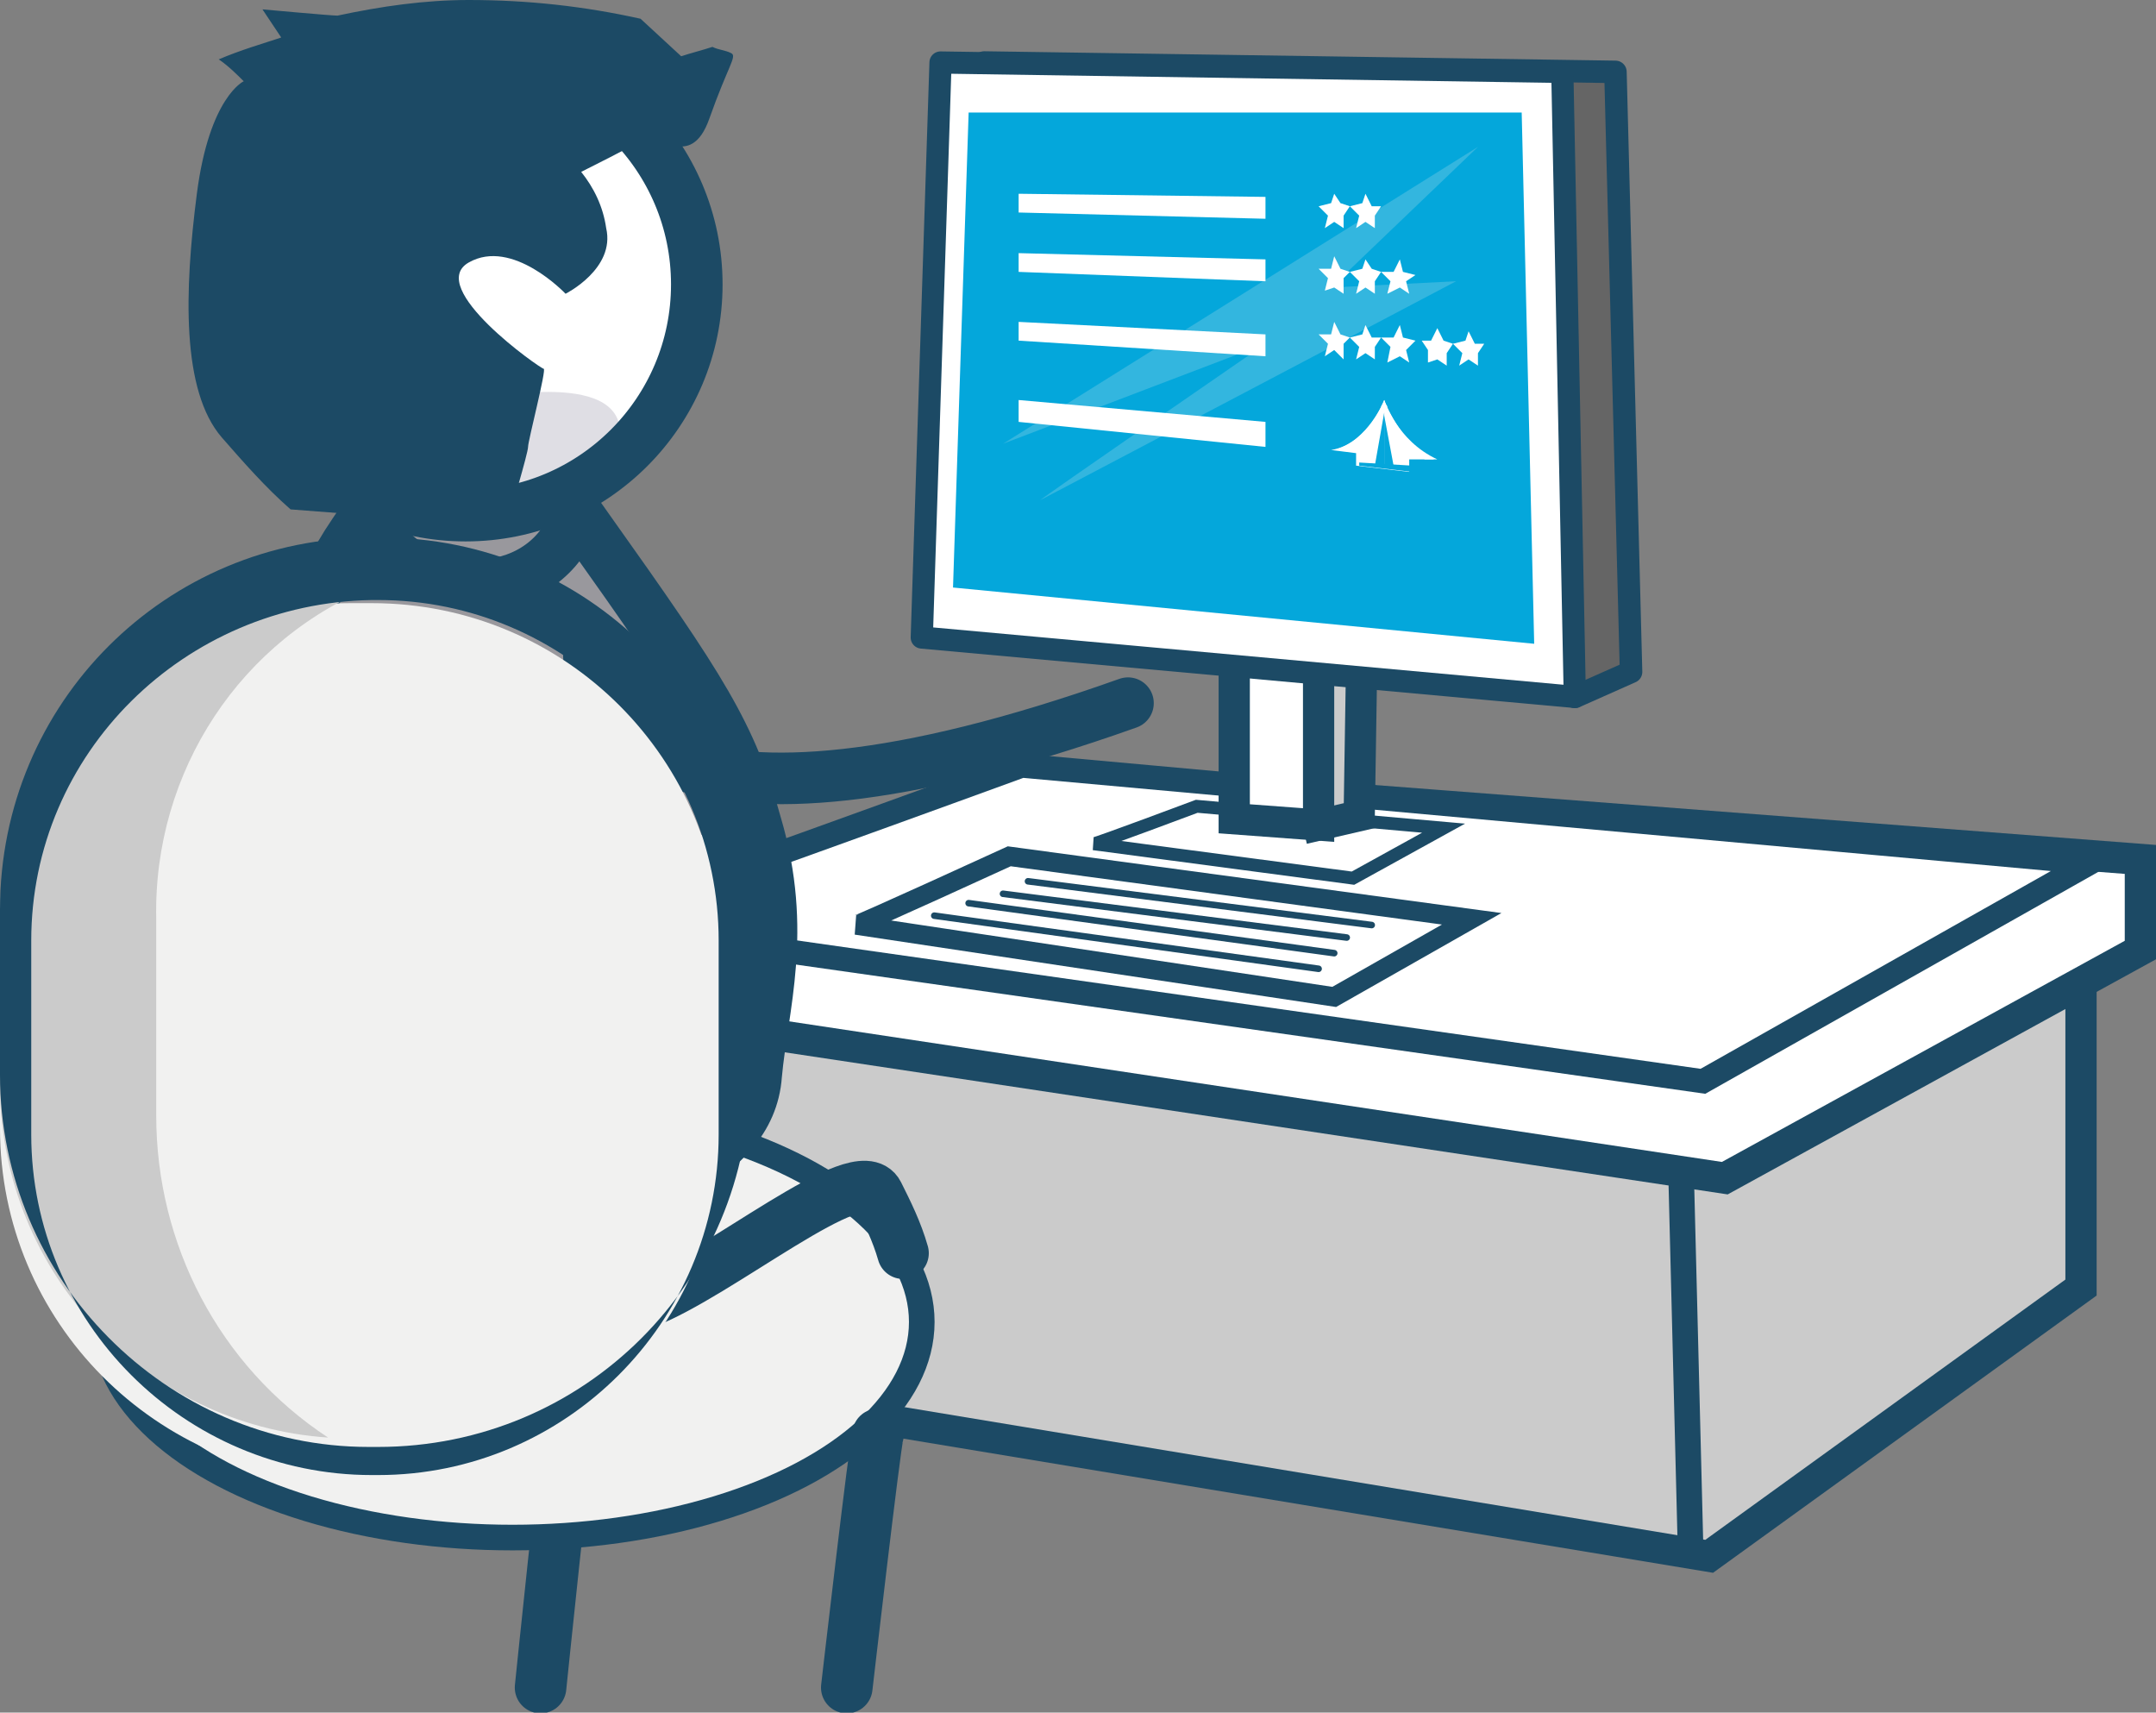 <?xml version="1.0" encoding="utf-8"?>
<!-- Generator: Adobe Illustrator 19.2.1, SVG Export Plug-In . SVG Version: 6.00 Build 0)  -->
<svg version="1.1" id="Capa_1" xmlns="http://www.w3.org/2000/svg" xmlns:xlink="http://www.w3.org/1999/xlink" x="0px" y="0px"
	 viewBox="0 0 69 54.8" style="enable-background:new 0 0 69 54.8;" xml:space="preserve">
<rect x="0" y="0" width="69" height="54.8" fill="#808080" stroke="none"/>
<style type="text/css">
	.st0{fill:#CBCBCB;stroke:#1C4A65;stroke-linecap:round;stroke-miterlimit:10;}
	.st1{fill:#FFFFFF;stroke:#1C4A65;stroke-linecap:round;stroke-miterlimit:10;}
	.st2{fill:#FFFFFF;stroke:#1C4A65;stroke-width:0.77;stroke-linecap:round;stroke-miterlimit:10;}
	.st3{fill:#FFFFFF;stroke:#1C4A65;stroke-width:0.41;stroke-linecap:round;stroke-miterlimit:10;}
	.st4{fill:#FFFFFF;stroke:#1C4A65;stroke-width:0.62;stroke-linecap:round;stroke-miterlimit:10;}
	.st5{fill:#656565;stroke:#1C4A65;stroke-width:0.72;stroke-linecap:round;stroke-linejoin:round;stroke-miterlimit:10;}
	.st6{fill:#FFFFFF;stroke:#1C4A65;stroke-width:0.71;stroke-linecap:round;stroke-linejoin:round;stroke-miterlimit:10;}
	.st7{fill:#04A7DB;}
	.st8{opacity:0.2;fill:#F1F1F0;enable-background:new    ;}
	.st9{fill:none;stroke:#1C4A65;stroke-width:0.21;stroke-linecap:round;stroke-miterlimit:10;}
	.st10{fill:none;stroke:#1C4A65;stroke-width:0.82;stroke-linecap:round;stroke-miterlimit:10;}
	.st11{fill:none;stroke:#1C4A65;stroke-width:1.65;stroke-linecap:round;stroke-miterlimit:10;}
	.st12{fill:#F1F1F0;stroke:#1C4A65;stroke-width:0.82;stroke-linecap:round;stroke-miterlimit:10;}
	.st13{fill:#99989D;}
	.st14{fill:#FFFFFF;}
	.st15{fill:none;stroke:#1C4A65;stroke-width:1.65;stroke-miterlimit:10;}
	.st16{fill:#DFDEE4;}
	.st17{fill:none;stroke:#1C4A65;stroke-width:1.6;stroke-linecap:round;stroke-miterlimit:10;}
	.st18{fill:#F1F1F0;}
	.st19{fill:#CBCBCB;}
	.st20{fill:#1C4A65;}
	.st21{fill-rule:evenodd;clip-rule:evenodd;fill:#FFFFFF;}
	.st22{fill-rule:evenodd;clip-rule:evenodd;fill:#04A7DB;}
</style>
<title>p2_compu_web</title>
<g>
	<g id="Layer_1">
		<polyline class="st0" points="21.5,31.3 21.5,44.3 54.7,49.8 66.6,41.2 66.6,28.7 		"/>
		<polygon class="st1" points="18.6,29.5 18.7,32.2 55.2,37.7 68.5,30.4 68.5,27.5 33.3,24.8 		"/>
		<path class="st2" d="M18.6,29.5c0.4,0,14.1-5,14.1-5l34.2,3.1l-12.4,7L18.6,29.5z"/>
		<path class="st3" d="M35,27c0.1,0,3.3-1.2,3.3-1.2l7.9,0.7l-2.9,1.6L35,27z"/>
		<path class="st4" d="M27.4,29.6c0.1,0,4.9-2.2,4.9-2.2l14.8,2l-4.4,2.5L27.4,29.6z"/>
		<polygon class="st0" points="43.5,26.1 42.2,26.4 40.7,19.8 43.6,19.8 		"/>
		<polygon class="st1" points="42.2,26.4 39.5,26.2 39.5,19.8 42.2,19.8 		"/>
		<polygon class="st5" points="31.5,2 50.4,22.3 52.2,21.5 51.7,2.3 		"/>
		<polygon class="st6" points="30.1,2 29.5,20.4 50.4,22.3 50,2.3 		"/>
		<polygon class="st7" points="31,3.6 48.7,3.6 49.1,20.6 30.5,18.8 		"/>
		<path class="st8" d="M47.3,4.7l-15.2,9.5l8.4-3.2c0,0-7.4,5.1-7.2,5s13.3-7,13.3-7l-4,0.2"/>
		<line class="st9" x1="32.9" y1="28.2" x2="43.9" y2="29.6"/>
		<line class="st9" x1="32.1" y1="28.6" x2="43.1" y2="30"/>
		<line class="st9" x1="31" y1="28.9" x2="42.7" y2="30.5"/>
		<line class="st9" x1="29.9" y1="29.3" x2="42.2" y2="31"/>
		<line class="st10" x1="53.8" y1="37.5" x2="54.1" y2="49.4"/>
		<path class="st11" d="M18.2,45.9c-0.1,0.3-0.9,8.1-0.9,8.1"/>
		<ellipse class="st12" cx="16.4" cy="42.3" rx="13.1" ry="6.9"/>
		<path class="st13" d="M11.4,17.4c-1.3,2.2-2.2,3.3-3.6,9.3c-0.6,3.4-0.5,6.8,0.2,10.1c0.3,1.3,1.9,1.3,5.1,1.8
			c2.1,0.2,4.3,0.1,6.3-0.3c1-0.1,5-1,5.2-3.9c0.2-2.2,1-4.6,0-8c-0.8-2.9-1.7-4.3-5.4-9.5s-3.3-5.1-3.3-5.1
			C14.2,13.5,12.7,15.4,11.4,17.4"/>
		<path class="st13" d="M21.8,38.1c4.8-1.8-1.1-5.9-2.1-9.8c-0.8-2.9,1-2.9-0.7-5.4c-0.7-1,0.5-2.8-0.1-3.9
			c-0.5-0.9-1.2-0.4-1.9-1.2c-1.9-2.1-4.1-2.4-5.1-0.9c-1.7,2.4-3.1,2.4-3.1,5.4c0,3.6-2.4,13.3-1.6,14.8c1.3,1,2.9,1.7,4.5,1.9
			C15.1,39.5,18.6,39.2,21.8,38.1"/>
		<path class="st14" d="M24.2,27.9l-0.7-1.6c-5.2,2.3-11.1,1.1-14.7-0.1l-1.3,3.7c3.5,1.4,10.3,3.3,17-0.2L24.2,27.9z"/>
		<path class="st15" d="M11.1,17.4c-1.3,2.2-1.7,1.9-3.2,7.9c-0.6,3.8-0.6,7.7,0,11.5c0.3,1.3,1.7,1.3,4.8,1.8
			c2.1,0.2,4.2,0.1,6.3-0.3c1-0.1,5-1,5.2-3.9c0.2-2.2,1-4.6,0-8c-0.8-2.9-1.7-4.3-5.4-9.5s-3.3-5.1-3.3-5.1
			C13.9,13.5,12.4,15.4,11.1,17.4z"/>
		<path class="st14" d="M22.6,9.1c0,4.1-3.3,7.4-7.4,7.4c-4.1,0-7.4-3.3-7.4-7.4c0-4.1,3.3-7.4,7.4-7.4S22.6,5,22.6,9.1
			C22.6,9.1,22.6,9.1,22.6,9.1"/>
		<path class="st16" d="M10.3,15.7c0.7,0.3,1.3,0.7,2,0.9c0,0,0-0.1,0-0.1l0.6,0.2c2.3,0.7,5.9,0.5,6.8-2.1c1-2.8-3.4-2-4.7-1.8
			c-1.4,0.1-2.7-0.4-3.8-1.3c-0.1-0.3-0.3-0.5-0.6-0.6C9.6,9.8,9.3,8.1,9.8,6.6C10,6,9.2,5.6,8.7,6C8.6,5.6,8.2,5.4,7.8,5.5
			C7.6,5.6,7.5,5.8,7.4,6c0,0.3-0.1,0.6-0.1,0.8C6.9,7.4,6.8,8,6.9,8.6C6.9,8.8,7,9,7.1,9.1C7,9.2,7,9.4,7,9.5
			c0.3,2.5,1.6,4.7,3.6,6.1L10.3,15.7"/>
		<circle class="st15" cx="14.9" cy="9.1" r="7.4"/>
		<path class="st11" d="M18.9,20.3c-0.5,2.8,2.3,7.5,17.2,2.2"/>
		<path class="st17" d="M11.9,16.8c0.7,1.2,2,1.9,3.4,1.9c1.3,0,2.5-0.7,3-1.9"/>
		<path class="st11" d="M18,39.1c0,0,0.2,3.5,2.6,2.6s6.9-4.7,7.5-3.5c0.3,0.6,0.6,1.2,0.8,1.9"/>
		<path class="st11" d="M28.1,45.9C28,46.2,27.1,54,27.1,54"/>
		<path class="st18" d="M11.2,19.3h0.7c6.2,0,11.2,5,11.2,11.2v5.7c0,6.2-5,11.2-11.2,11.2h-0.7C5,47.3,0,42.3,0,36.1v-5.7
			C0,24.3,5,19.3,11.2,19.3z"/>
		<path class="st19" d="M5,35.7v-6.3c-0.1-4.7,2.7-9,7.1-10.7c-0.1,0-0.6,0.5-0.7,0.5h-0.7C4.6,19.3,0,23.2,0,29.4v5.5
			C0.1,40.7,4.6,45.6,10.5,46C7,43.7,5,39.8,5,35.7z"/>
		<path class="st20" d="M24,34.4c0,6.6-5.3,11.9-11.9,11.9h-0.3C5.3,46.3,0,40.9,0,34.4v-5.3c0-6.6,5.3-11.9,11.9-11.9h0.3
			c6.6,0,11.9,5.3,11.9,11.9V34.4z M23,30.1c0-6-4.9-10.9-10.9-10.9l0,0h-0.2C5.9,19.3,1,24.1,1,30.1l0,0v6.2
			c0,6,4.9,10.9,10.9,10.9l0,0h0.2c6,0,10.9-4.9,10.9-10.9c0,0,0,0,0,0S23,30.1,23,30.1z"/>
		<path class="st20" d="M20.5,0.6C18.7,0.2,16.9,0,15,0c-1.4,0-2.8,0.2-4.2,0.5c-0.2,0-2.4-0.2-2.4-0.2L9,1.2C8.4,1.4,7.7,1.6,7,1.9
			c0.3,0.2,0.6,0.5,0.8,0.7c0,0-1.1,0.5-1.5,3.6S5.8,12.5,7.1,14c0.7,0.8,1.4,1.6,2.2,2.3l3.9,0.3l3.1-0.1c0,0,0.6-2,0.6-2.2
			s0.6-2.5,0.5-2.5s-3.8-2.6-2.4-3.4s3.1,1,3.1,1s1.6-0.8,1.3-2.1c-0.1-0.7-0.4-1.3-0.8-1.8c0,0,1.8-0.9,2.1-1.1s1.4,1.1,2-0.6
			s0.9-2,0.7-2.1c-0.2-0.1-0.4-0.1-0.6-0.2c-0.3,0.1-0.7,0.2-1,0.3L20.5,0.6z"/>
	</g>
</g>
<g>
	<polygon class="st14" points="42.7,8.2 42.9,8.6 43.2,8.7 43,8.9 43,9.4 42.7,9.2 42.4,9.3 42.5,8.9 42.2,8.6 42.6,8.6 	"/>
	<polygon class="st14" points="43.7,8.3 43.9,8.6 44.2,8.7 44,9 44,9.4 43.7,9.2 43.4,9.4 43.5,9 43.2,8.7 43.6,8.6 	"/>
	<polygon class="st14" points="44.8,8.3 44.9,8.7 45.3,8.8 45,9 45.1,9.4 44.8,9.2 44.4,9.4 44.5,9 44.2,8.7 44.6,8.7 	"/>
	<polygon class="st14" points="42.7,6.2 42.9,6.5 43.2,6.6 43,6.9 43,7.3 42.7,7.1 42.4,7.3 42.5,6.9 42.2,6.6 42.6,6.5 	"/>
	<polygon class="st14" points="43.7,6.2 43.9,6.6 44.2,6.6 44,6.9 44,7.3 43.7,7.1 43.4,7.3 43.5,6.9 43.2,6.6 43.6,6.5 	"/>
	<polygon class="st14" points="42.7,10.3 42.9,10.7 43.2,10.8 43,11 43,11.5 42.7,11.2 42.4,11.4 42.5,11 42.2,10.7 42.6,10.7 	"/>
	<polygon class="st14" points="43.7,10.4 43.9,10.8 44.2,10.8 44,11.1 44,11.5 43.7,11.3 43.4,11.5 43.5,11.1 43.2,10.8 43.6,10.7 	
		"/>
	<polygon class="st14" points="44.8,10.4 44.9,10.8 45.3,10.9 45,11.2 45.1,11.6 44.8,11.4 44.4,11.6 44.5,11.1 44.2,10.8 
		44.6,10.8 	"/>
	<polygon class="st14" points="46,10.5 46.2,10.9 46.5,11 46.3,11.3 46.3,11.7 46,11.5 45.7,11.6 45.7,11.2 45.5,10.9 45.8,10.9 	
		"/>
	<polygon class="st14" points="47,10.6 47.2,11 47.5,11 47.3,11.3 47.3,11.7 47,11.5 46.7,11.7 46.8,11.3 46.5,11 46.9,10.9 	"/>
	<polygon class="st14" points="40.5,7 32.6,6.8 32.6,6.2 40.5,6.3 	"/>
	<polygon class="st14" points="40.5,9 32.6,8.7 32.6,8.1 40.5,8.3 	"/>
	<polygon class="st14" points="40.5,11.4 32.6,10.9 32.6,10.3 40.5,10.7 	"/>
	<polygon class="st14" points="40.5,14.3 32.6,13.5 32.6,12.8 40.5,13.5 	"/>
	<g>
		<path class="st21" d="M46,14.7c-1.3-0.6-1.7-1.9-1.7-1.9s-0.5,1.4-1.7,1.6l0.8,0.1v0.4l1.7,0.2v-0.4L46,14.7z"/>
		<g>
			<path class="st21" d="M44.4,13c-0.1-0.1-0.1-0.2-0.1-0.2s-0.5,1.3-1.6,1.6l0.3,0C43.9,14.1,44.3,13.3,44.4,13z"/>
		</g>
		<g>
			<path class="st21" d="M44.2,13c0.1-0.1,0.1-0.2,0.1-0.2s0.5,1.4,1.6,1.9l-0.3,0C44.8,14.2,44.4,13.3,44.2,13z"/>
		</g>
		<polygon class="st22" points="45.2,14.9 43.5,14.8 43.5,14.9 45.2,15.1 		"/>
		<g>
			<polygon class="st22" points="44.3,13.3 44.3,14.9 44.6,14.9 			"/>
			<polygon class="st22" points="44.3,13.2 44,14.9 44.3,14.9 			"/>
		</g>
	</g>
</g>
</svg>
